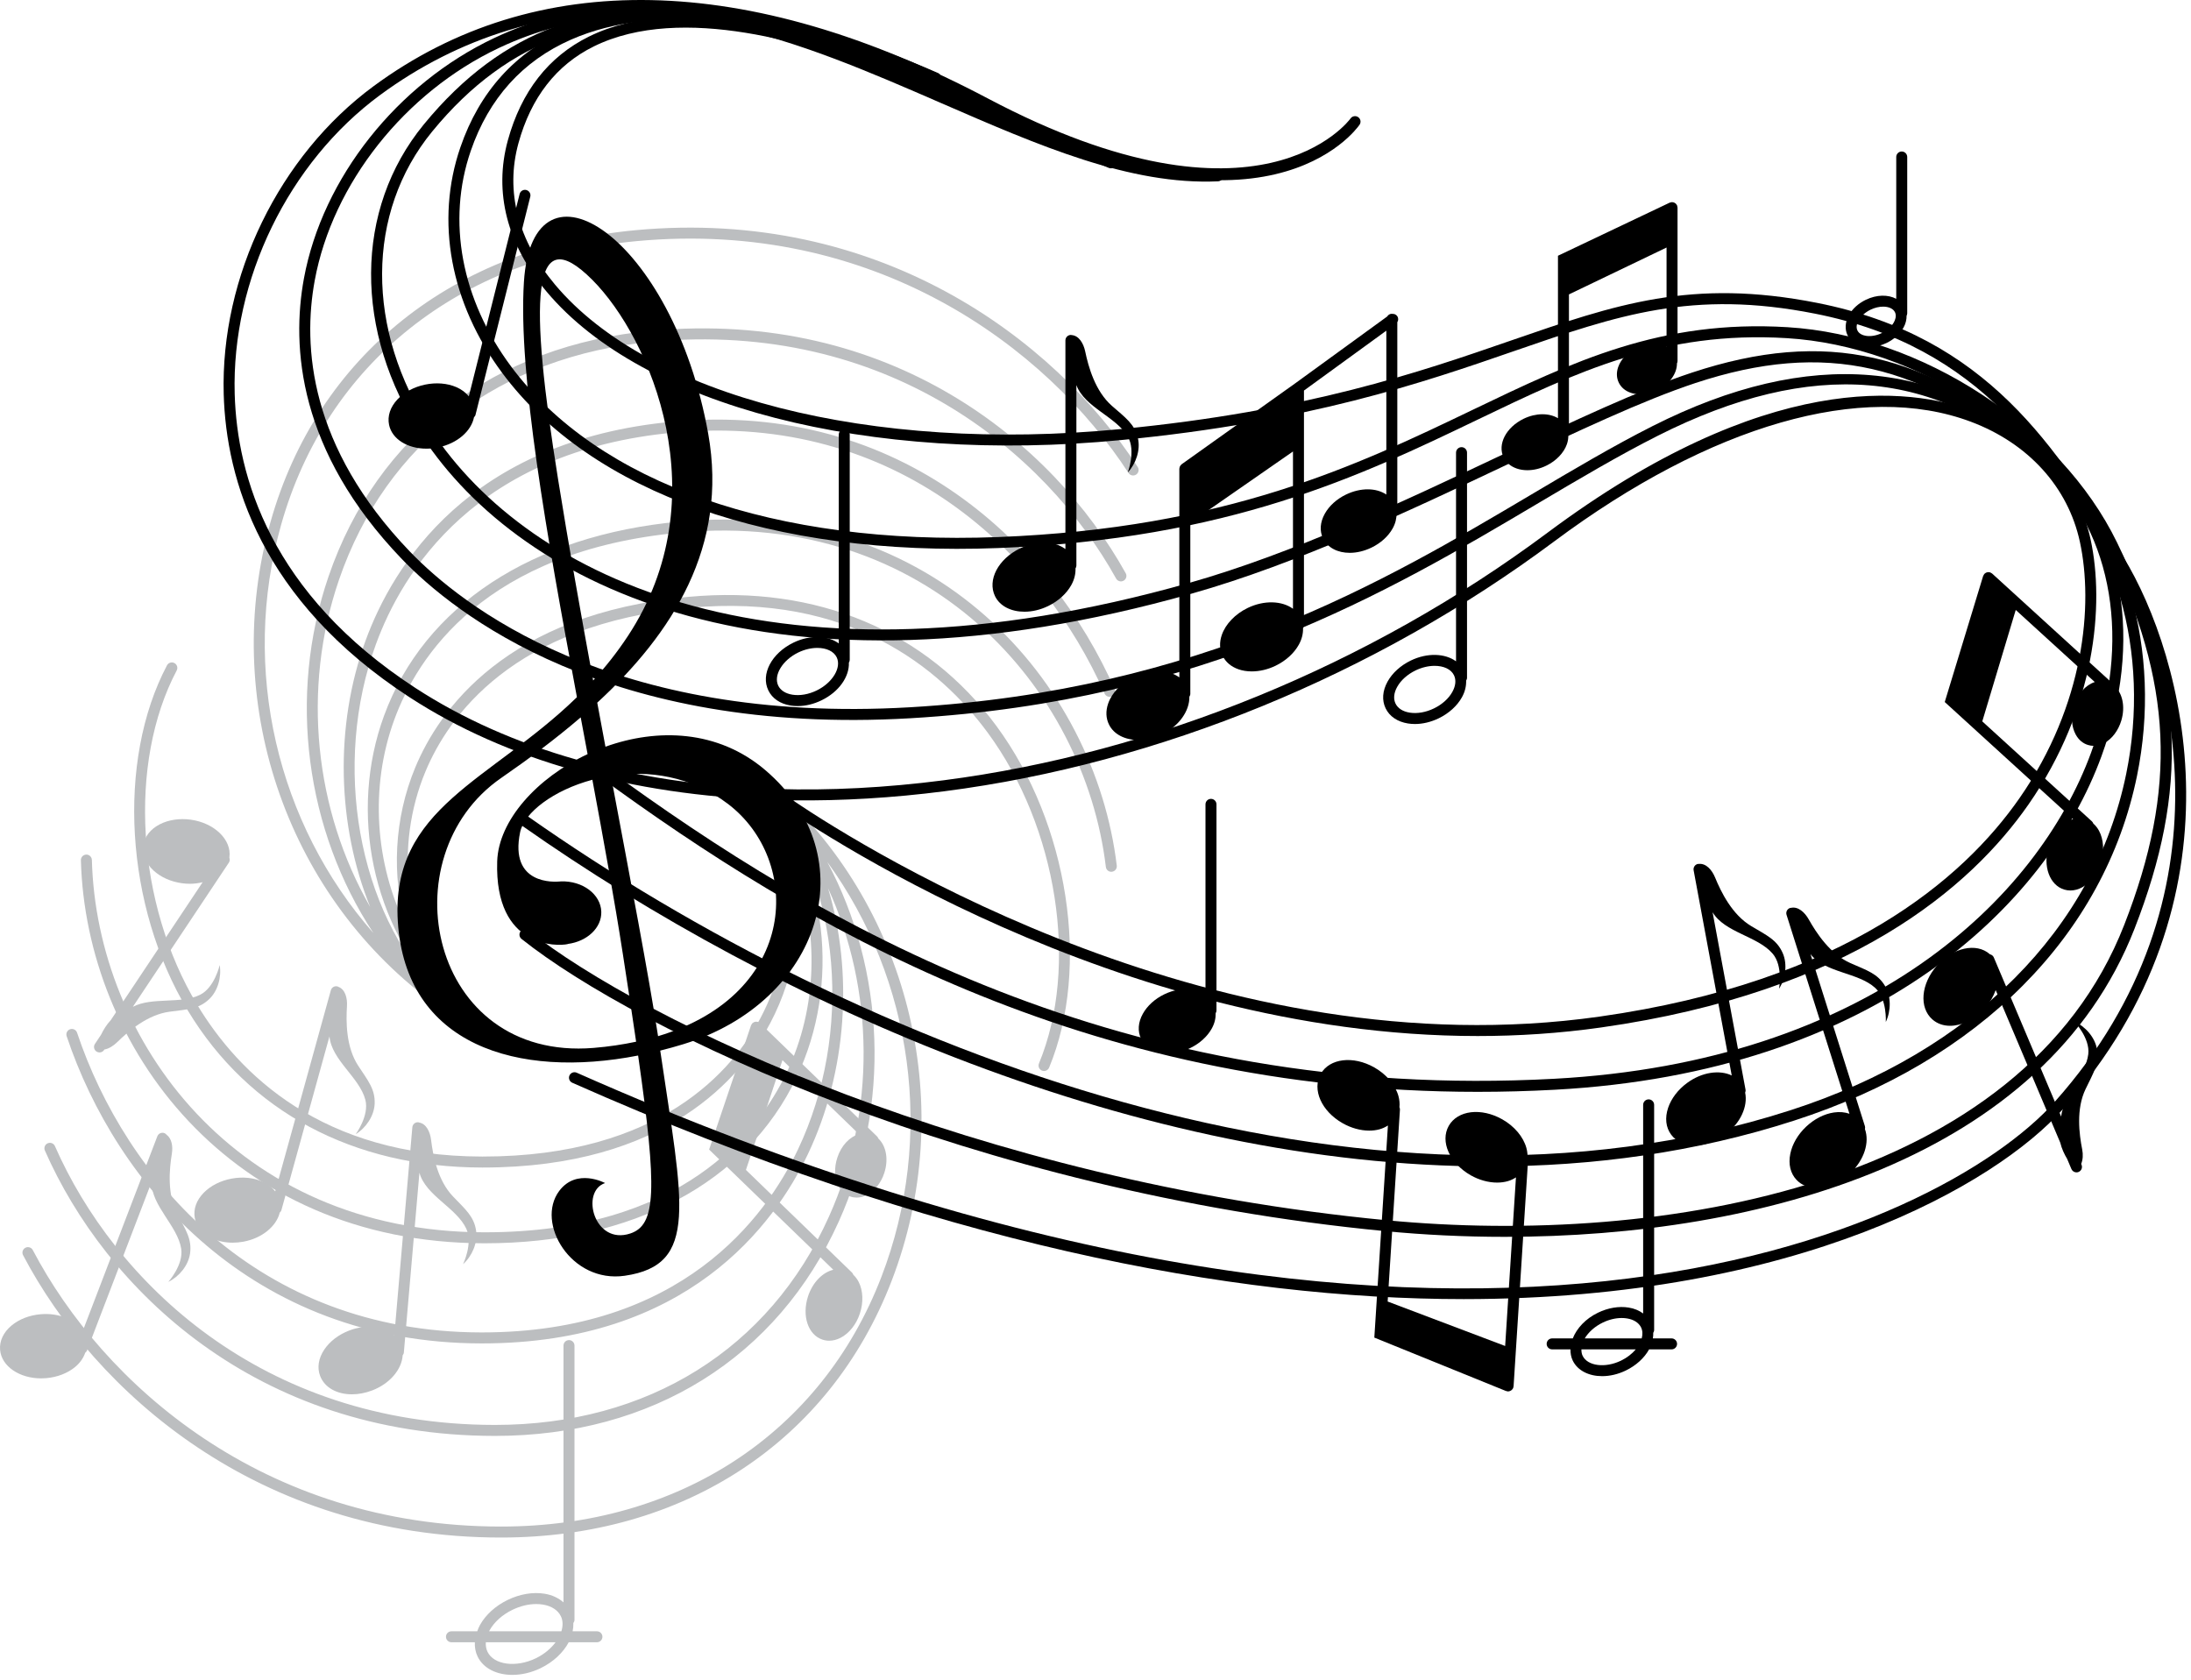 <?xml version="1.0" encoding="UTF-8" standalone="no"?>
<!DOCTYPE svg PUBLIC "-//W3C//DTD SVG 1.1//EN" "http://www.w3.org/Graphics/SVG/1.1/DTD/svg11.dtd">
<svg width="100%" height="100%" viewBox="0 0 330 253" version="1.1" xmlns="http://www.w3.org/2000/svg" xmlns:xlink="http://www.w3.org/1999/xlink" xml:space="preserve" xmlns:serif="http://www.serif.com/" style="fill-rule:evenodd;clip-rule:evenodd;stroke-linejoin:round;stroke-miterlimit:1.414;">
    <g transform="matrix(1,0,0,1,-42.099,-46.389)">
        <path d="M144.484,124.951C122.233,126.996 105.998,137.652 99.942,154.191C94.596,168.789 98.194,185.908 108.897,196.789C108.927,196.82 108.967,196.834 109.002,196.859C109.047,196.893 109.089,196.929 109.14,196.953C109.188,196.975 109.24,196.985 109.292,196.998C109.343,197.01 109.393,197.025 109.445,197.028C109.459,197.029 109.472,197.036 109.486,197.036C109.529,197.036 109.569,197.018 109.611,197.012C109.659,197.004 109.707,197 109.753,196.984C109.808,196.965 109.856,196.933 109.906,196.903C109.94,196.882 109.979,196.873 110.012,196.847C110.022,196.838 110.025,196.827 110.034,196.819C110.043,196.81 110.057,196.807 110.066,196.798C110.098,196.767 110.113,196.726 110.138,196.692C110.17,196.646 110.207,196.605 110.23,196.555C110.252,196.507 110.261,196.457 110.274,196.406C110.287,196.354 110.303,196.305 110.306,196.251C110.308,196.198 110.297,196.147 110.291,196.095C110.283,196.042 110.279,195.992 110.262,195.941C110.244,195.888 110.212,195.843 110.183,195.794C110.162,195.757 110.151,195.717 110.124,195.683C103.079,187.138 101.494,173.841 106.181,162.593C109.581,154.436 119.274,140.386 146.004,137.93C169.994,135.724 183.638,146.935 190.85,156.726C201.374,171.013 204.627,191.973 198.585,206.564C198.41,206.987 198.611,207.47 199.032,207.644C199.136,207.687 199.243,207.708 199.349,207.708C199.672,207.708 199.981,207.516 200.113,207.198C206.362,192.106 203.027,170.467 192.182,155.744C181.629,141.419 165.184,134.513 145.853,136.283C118.259,138.818 108.197,153.457 104.655,161.957C101.43,169.695 101.064,178.364 103.276,185.96C98.592,176.441 97.758,164.965 101.495,154.759C104.92,145.408 115.078,129.313 144.636,126.599C181.868,123.17 205.425,149.996 208.659,176.967C208.714,177.421 209.12,177.753 209.579,177.69C210.032,177.635 210.356,177.225 210.302,176.77C206.974,149.023 182.754,121.433 144.484,124.951Z" style="fill:rgb(188,190,192);fill-rule:nonzero;"/>
        <path d="M213.458,116.73C200.8,97.261 174.295,77.672 137.844,81.058C110.453,83.608 89.894,100.028 82.85,124.98C75.309,151.69 84.992,180.686 106.941,197.135C106.956,197.145 106.975,197.141 106.989,197.151C107.006,197.163 107.023,197.174 107.041,197.183C107.071,197.2 107.098,197.227 107.131,197.241C107.229,197.279 107.332,197.3 107.436,197.301L107.437,197.301C107.544,197.301 107.652,197.278 107.753,197.236C107.763,197.232 107.771,197.226 107.78,197.221C107.813,197.206 107.837,197.18 107.868,197.161C107.918,197.129 107.972,197.107 108.017,197.063C108.022,197.058 108.022,197.053 108.027,197.048C108.031,197.043 108.037,197.042 108.041,197.038C108.054,197.025 108.056,197.008 108.068,196.996C108.077,196.985 108.09,196.981 108.098,196.97C108.121,196.941 108.125,196.907 108.143,196.877C108.163,196.842 108.19,196.81 108.205,196.773C108.212,196.754 108.215,196.734 108.22,196.713C108.235,196.667 108.239,196.622 108.245,196.574C108.25,196.537 108.261,196.5 108.261,196.462C108.261,196.442 108.255,196.422 108.253,196.403C108.25,196.355 108.236,196.311 108.224,196.266C108.214,196.227 108.211,196.189 108.196,196.153C108.188,196.135 108.176,196.119 108.167,196.102C108.145,196.058 108.114,196.02 108.083,195.98C108.062,195.953 108.052,195.92 108.027,195.894C95.984,183.65 92.076,161.569 98.732,143.389C102.654,132.676 113.708,114.294 143.659,111.543C177.284,108.448 199.191,129.822 208.467,150.852C208.652,151.27 209.143,151.46 209.557,151.274C209.976,151.09 210.164,150.602 209.981,150.185C200.472,128.628 178.014,106.726 143.507,109.895C112.65,112.731 101.237,131.74 97.18,142.819C92.411,155.842 92.926,170.817 97.857,183.001C89.516,168.463 87.505,150.223 93.148,133.747C100.241,113.043 117.463,99.961 140.4,97.853C175.469,94.633 199.451,114.172 210.205,133.533C210.427,133.933 210.929,134.078 211.329,133.854C211.729,133.633 211.873,133.129 211.65,132.73C200.643,112.913 176.117,92.914 140.248,96.207C116.634,98.376 98.897,111.863 91.585,133.21C85.377,151.333 88.187,171.534 98.344,186.931C83.876,170.492 78.3,147.186 84.441,125.429C91.293,101.161 111.314,85.188 137.998,82.706C173.711,79.373 199.676,98.568 212.072,117.631C212.32,118.014 212.833,118.124 213.215,117.873C213.598,117.624 213.708,117.112 213.458,116.73Z" style="fill:rgb(188,190,192);fill-rule:nonzero;"/>
        <path d="M115.014,233.654C115.047,233.654 115.078,233.654 115.113,233.654C137.408,233.654 154.523,224.55 162.075,208.668C168.751,194.628 166.754,177.25 157.107,165.426C157.079,165.391 157.04,165.373 157.008,165.344C156.966,165.307 156.928,165.267 156.882,165.24C156.833,165.211 156.782,165.197 156.73,165.18C156.682,165.164 156.637,165.143 156.587,165.136C156.531,165.127 156.477,165.133 156.42,165.137C156.371,165.139 156.323,165.138 156.273,165.149C156.219,165.164 156.169,165.191 156.117,165.216C156.079,165.233 156.038,165.24 156.002,165.264C155.992,165.271 155.986,165.283 155.976,165.291C155.966,165.298 155.954,165.3 155.944,165.308C155.909,165.336 155.891,165.373 155.863,165.406C155.825,165.448 155.786,165.486 155.758,165.533C155.731,165.581 155.716,165.631 155.699,165.682C155.681,165.731 155.662,165.778 155.654,165.83C155.647,165.882 155.653,165.934 155.655,165.987C155.657,166.039 155.656,166.091 155.669,166.144C155.681,166.196 155.709,166.243 155.732,166.293C155.751,166.332 155.756,166.375 155.782,166.413C162.006,175.574 162.351,188.96 156.641,199.726C152.506,207.523 141.576,220.591 114.804,220.59C114.772,220.59 114.737,220.59 114.704,220.59C90.604,220.561 78.066,208.137 71.793,197.718C62.638,182.517 61.341,161.345 68.711,147.377C68.924,146.973 68.77,146.473 68.366,146.26C67.96,146.047 67.463,146.201 67.249,146.605C59.627,161.052 60.942,182.907 70.376,198.572C79.555,213.814 95.297,222.221 114.702,222.244C114.738,222.244 114.769,222.244 114.805,222.244C142.438,222.244 153.793,208.625 158.102,200.501C162.031,193.094 163.199,184.496 161.7,176.728C165.481,186.64 165.248,198.144 160.581,207.958C156.309,216.942 144.727,232 115.121,232C115.087,232 115.05,232 115.016,232C77.607,231.955 56.656,203.069 55.937,175.914C55.924,175.457 55.531,175.087 55.088,175.108C54.631,175.121 54.271,175.501 54.283,175.957C55.023,203.892 76.56,233.607 115.014,233.654Z" style="fill:rgb(188,190,192);fill-rule:nonzero;"/>
        <path d="M159.086,165.261C159.06,165.236 159.026,165.225 158.997,165.208C158.952,165.175 158.907,165.145 158.857,165.124C158.851,165.121 158.847,165.117 158.842,165.115C158.812,165.103 158.781,165.099 158.751,165.092C158.684,165.073 158.619,165.058 158.548,165.056C158.543,165.056 158.539,165.054 158.533,165.054C158.505,165.054 158.477,165.061 158.45,165.065C158.379,165.072 158.311,165.083 158.242,165.109C158.237,165.111 158.231,165.111 158.226,165.113C158.192,165.126 158.163,165.148 158.132,165.168C158.091,165.191 158.046,165.203 158.009,165.233C158.005,165.236 158.003,165.242 158,165.246C157.994,165.249 157.987,165.25 157.982,165.255C157.97,165.266 157.965,165.281 157.954,165.292C157.944,165.304 157.929,165.308 157.918,165.319C157.894,165.346 157.883,165.377 157.866,165.407C157.834,165.453 157.804,165.498 157.782,165.548C157.78,165.554 157.775,165.558 157.773,165.563C157.761,165.593 157.756,165.624 157.75,165.655C157.731,165.72 157.716,165.784 157.714,165.852C157.714,165.858 157.712,165.863 157.712,165.869C157.712,165.902 157.719,165.935 157.725,165.966C157.732,166.032 157.741,166.095 157.766,166.159C157.768,166.165 157.768,166.171 157.77,166.177C157.784,166.213 157.807,166.245 157.828,166.277C157.851,166.316 157.861,166.36 157.891,166.396C168.747,179.704 170.591,202.053 162.278,219.538C157.384,229.83 144.697,247.081 114.688,247.081C114.658,247.081 114.625,247.081 114.593,247.081C80.815,247.04 60.994,223.733 53.707,201.934C53.562,201.502 53.098,201.268 52.661,201.413C52.228,201.558 51.994,202.026 52.138,202.459C59.608,224.803 79.937,248.694 114.591,248.735C114.626,248.735 114.655,248.735 114.689,248.735C145.602,248.735 158.71,230.892 163.771,220.248C169.727,207.723 170.602,192.764 166.819,180.174C173.779,195.424 174.091,213.771 166.944,229.654C157.975,249.588 139.647,261.014 116.653,261.014C116.625,261.014 116.597,261.014 116.568,261.014C81.354,260.971 59.284,239.292 50.372,219.018C50.189,218.599 49.702,218.409 49.282,218.594C48.864,218.777 48.674,219.265 48.858,219.683C57.98,240.435 80.558,262.624 116.566,262.668C116.596,262.668 116.624,262.668 116.653,262.668C140.326,262.668 159.204,250.886 168.452,230.332C176.313,212.865 175.386,192.492 166.702,176.219C179.583,193.929 182.974,217.649 174.842,238.743C165.771,262.272 144.355,276.32 117.555,276.32C81.692,276.32 57.614,254.809 47.039,234.678C46.826,234.273 46.328,234.118 45.922,234.33C45.518,234.541 45.361,235.042 45.574,235.446C56.375,256.005 80.955,277.974 117.555,277.974C145.066,277.974 167.059,263.53 176.385,239.338C186.369,213.443 179.417,183.673 159.086,165.261Z" style="fill:rgb(188,190,192);fill-rule:nonzero;"/>
        <path d="M157.356,162.378C150.206,156.283 141.065,156.065 133.289,158.86C132.879,156.666 132.466,154.453 132.054,152.226C143.358,141.811 151.807,128.702 148.766,111.706C143.462,82.071 122.311,68.221 121.008,88.882C120.13,102.819 124.438,127.022 128.993,151.399C116.004,164.042 100.949,167.99 102.017,185.181C103.177,203.817 120.041,208.918 138.21,205.373C141.135,225.795 140.887,230.894 137.036,232.178C131.586,233.994 129.466,225.841 133.234,224.582C133.234,224.582 128.948,222.26 126.323,225.774C122.727,230.588 128.107,239.717 136.197,238.545C147.421,236.919 144.944,227.79 141.542,204.632C142.694,204.344 143.847,204.027 145,203.673C165.754,197.295 172.73,175.487 157.356,162.378ZM131.311,88.539C140.112,97.363 150.374,121.372 136.675,142.18C135.034,144.673 133.268,146.881 131.436,148.884C129.559,138.684 127.715,128.317 126.163,118.634C121.811,91.475 122.024,79.23 131.311,88.539ZM131.503,204.227C106.784,206.251 100.473,175.395 117.59,163.563C121.619,160.778 125.71,157.748 129.562,154.439C129.908,156.288 130.254,158.135 130.599,159.976C122.954,163.556 117.182,169.982 116.985,176.132C116.562,189.377 126.199,188.912 127.586,188.592C127.599,188.589 127.606,188.573 127.62,188.568C130.531,188.185 132.737,186.138 132.663,183.715C132.582,181.09 129.864,179.044 126.593,179.145C126.559,179.145 126.528,179.154 126.494,179.156C125.602,179.247 118.8,179.689 120.435,171.75C121.049,168.773 125.477,165.406 131.32,163.837C133.027,173.006 134.65,181.955 135.916,190.123C136.682,195.072 137.346,199.43 137.91,203.292C135.924,203.714 133.804,204.039 131.503,204.227ZM141.214,202.459C139.759,193.079 137.048,178.879 134.111,163.243C139.722,162.376 146.183,163.25 151.742,167.475C162.918,175.97 162.494,196.091 141.214,202.459Z" style="fill-rule:nonzero;"/>
        <path d="M170.083,111.866C170.083,111.409 169.713,111.039 169.256,111.039C168.799,111.039 168.429,111.409 168.429,111.866L168.429,143.297C166.788,142.096 164.105,141.972 161.609,143.18C158.306,144.782 156.645,147.947 157.827,150.384C158.415,151.597 159.606,152.404 161.183,152.658C161.524,152.713 161.875,152.74 162.232,152.74C163.411,152.74 164.654,152.445 165.825,151.876C168.475,150.592 170.038,148.306 169.955,146.192C170.029,146.067 170.083,145.931 170.083,145.777L170.083,111.866ZM165.104,150.389C163.882,150.981 162.584,151.207 161.445,151.025C160.418,150.859 159.661,150.376 159.315,149.663C158.564,148.113 159.945,145.825 162.331,144.668C163.294,144.202 164.298,143.978 165.205,143.978C166.546,143.978 167.672,144.469 168.121,145.394C168.872,146.943 167.49,149.23 165.104,150.389Z" style="fill-rule:nonzero;"/>
        <path d="M263.056,114.567C263.056,114.11 262.687,113.74 262.23,113.74C261.772,113.74 261.402,114.11 261.402,114.567L261.402,145.999C259.759,144.795 257.076,144.672 254.582,145.882C253.056,146.623 251.817,147.745 251.093,149.043C250.316,150.438 250.212,151.874 250.8,153.086C251.387,154.298 252.579,155.106 254.156,155.359C254.497,155.414 254.848,155.441 255.206,155.441C256.384,155.441 257.628,155.146 258.799,154.578C260.324,153.838 261.564,152.715 262.288,151.417C262.758,150.572 262.951,149.718 262.923,148.901C263,148.776 263.056,148.636 263.056,148.478L263.056,114.567ZM260.843,150.612C260.283,151.616 259.3,152.497 258.077,153.09C256.854,153.682 255.552,153.908 254.418,153.726C253.39,153.561 252.633,153.077 252.288,152.364C251.942,151.652 252.03,150.758 252.538,149.848C253.098,148.844 254.08,147.964 255.304,147.37C256.267,146.903 257.272,146.679 258.179,146.679C259.519,146.679 260.644,147.17 261.093,148.095C261.439,148.808 261.35,149.702 260.843,150.612Z" style="fill-rule:nonzero;"/>
        <path d="M329.358,70.035C329.358,69.578 328.988,69.208 328.531,69.208C328.074,69.208 327.704,69.578 327.704,70.035L327.704,91.398C326.491,90.745 324.769,90.744 323.112,91.548C322.006,92.084 321.106,92.901 320.579,93.847C320.006,94.874 319.93,95.983 320.368,96.887C320.807,97.792 321.724,98.418 322.885,98.605C323.136,98.645 323.393,98.665 323.654,98.665C324.511,98.665 325.412,98.451 326.26,98.04C327.366,97.504 328.266,96.687 328.793,95.741C329.124,95.149 329.268,94.534 329.264,93.942C329.32,93.832 329.358,93.711 329.358,93.579L329.358,70.035ZM327.348,94.936C326.989,95.58 326.33,96.168 325.538,96.552C324.748,96.936 323.881,97.09 323.148,96.972C322.784,96.914 322.13,96.731 321.857,96.165C321.583,95.601 321.844,94.976 322.024,94.652C322.383,94.009 323.042,93.42 323.834,93.036C324.474,92.725 325.14,92.575 325.734,92.575C326.562,92.575 327.246,92.868 327.515,93.422C327.789,93.987 327.528,94.613 327.348,94.936Z" style="fill-rule:nonzero;"/>
        <path d="M310.614,189.963C309.74,187.944 308.189,187.267 305.861,185.878C302.984,184.163 301.317,180.747 300.421,178.565C299.953,177.425 299.074,176.411 297.993,176.512C297.945,176.512 297.898,176.5 297.849,176.51C297.4,176.593 297.104,177.025 297.187,177.475L302.926,208.378C301.09,207.496 298.429,207.864 296.199,209.508C294.833,210.514 293.819,211.844 293.345,213.253C292.835,214.767 292.995,216.197 293.795,217.283C294.569,218.333 295.831,218.906 297.36,218.906C297.409,218.906 297.459,218.905 297.509,218.904C298.996,218.869 300.566,218.294 301.932,217.288C304.252,215.579 305.379,213.02 304.947,210.963C305.002,210.823 305.033,210.673 305.004,210.514L300.042,183.789C301.873,186.87 306.824,187.376 309.091,190.031C310.684,191.895 310.05,195.316 310.05,195.316C311.034,193.775 311.332,191.619 310.614,189.963Z" style="fill-rule:nonzero;"/>
        <path d="M326.038,194.934C324.922,193.037 323.3,192.554 320.819,191.461C317.754,190.111 315.681,186.925 314.524,184.87C313.918,183.791 312.915,182.887 311.849,183.131C311.806,183.137 311.764,183.131 311.721,183.145C311.286,183.283 311.044,183.748 311.182,184.183L320.658,214.144C319.96,213.903 319.17,213.825 318.314,213.952C316.842,214.169 315.354,214.932 314.123,216.097C312.891,217.262 312.047,218.707 311.75,220.164C311.429,221.727 311.763,223.128 312.689,224.106C313.445,224.906 314.504,225.326 315.727,225.326C316.002,225.326 316.285,225.305 316.574,225.262C318.044,225.044 319.533,224.282 320.766,223.117C322.903,221.093 323.705,218.441 322.988,216.451C323.021,216.311 323.032,216.164 322.985,216.017L314.787,190.099C316.982,192.935 321.958,192.831 324.534,195.187C326.343,196.843 326.132,200.315 326.132,200.315C326.919,198.666 326.952,196.49 326.038,194.934Z" style="fill-rule:nonzero;"/>
        <path d="M357.934,204.398C357.619,202.621 356.182,200.986 354.512,200.244C354.512,200.244 356.927,202.748 356.626,205.182C356.231,208.382 352.909,211.316 352.54,214.568L342.396,190.594C342.288,190.337 342.06,190.178 341.805,190.123C341.795,190.113 341.788,190.1 341.777,190.091C339.772,188.336 336.207,189.12 333.829,191.835C331.412,194.596 331.115,198.158 333.154,199.944C333.871,200.572 334.789,200.895 335.814,200.895C336.236,200.895 336.677,200.84 337.13,200.729C338.574,200.374 339.984,199.476 341.101,198.2C341.818,197.382 342.341,196.462 342.683,195.519L352.404,218.49C352.626,219.408 353.027,220.251 353.439,220.935L354.088,222.469C354.221,222.785 354.527,222.974 354.849,222.974C354.958,222.974 355.066,222.953 355.171,222.909C355.592,222.731 355.789,222.246 355.611,221.825L355.557,221.696C355.82,221.072 355.862,220.286 355.712,219.527C355.257,217.213 354.765,213.444 356.22,210.427C357.397,207.985 358.318,206.565 357.934,204.398Z" style="fill-rule:nonzero;"/>
        <path d="M76.642,175.567C76.645,175.553 76.65,175.54 76.653,175.525C77.015,172.886 74.4,170.339 70.822,169.849C69.149,169.62 67.489,169.865 66.166,170.545C64.747,171.275 63.863,172.413 63.682,173.748C63.498,175.082 64.042,176.416 65.215,177.5C66.305,178.511 67.832,179.194 69.513,179.424C69.917,179.479 70.317,179.506 70.708,179.506C71.378,179.506 72.017,179.415 72.62,179.269L58.793,200.03C58.15,200.72 57.668,201.519 57.322,202.237L56.399,203.624C56.146,204.004 56.249,204.519 56.628,204.771C56.769,204.865 56.929,204.91 57.087,204.91C57.354,204.91 57.617,204.781 57.775,204.541L57.826,204.465C58.501,204.349 59.192,203.91 59.75,203.362C61.431,201.708 64.306,199.222 67.626,198.776C70.313,198.414 72.005,198.401 73.602,196.888C74.913,195.647 75.486,193.547 75.188,191.744C75.188,191.744 74.426,195.139 72.229,196.227C69.323,197.667 65.028,196.515 62.109,198.035L76.572,176.318C76.727,176.085 76.735,175.809 76.642,175.567Z" style="fill:rgb(188,190,192);fill-rule:nonzero;"/>
        <path d="M121.366,75.008C120.929,74.895 120.474,75.165 120.363,75.609L112.711,106.086C112.243,105.515 111.613,105.035 110.817,104.693C109.45,104.107 107.784,103.975 106.123,104.32C104.462,104.666 102.987,105.454 101.969,106.538C100.876,107.701 100.425,109.068 100.701,110.386C101.151,112.55 103.511,113.967 106.319,113.967C106.896,113.967 107.493,113.907 108.095,113.782C110.996,113.176 113.076,111.32 113.492,109.234C113.582,109.136 113.675,109.04 113.71,108.902L121.967,76.011C122.079,75.568 121.81,75.12 121.366,75.008Z" style="fill-rule:nonzero;"/>
        <path d="M225.319,167.541C225.319,167.084 224.949,166.714 224.491,166.714C224.034,166.714 223.665,167.084 223.665,167.541L223.665,196.162C223.134,195.8 222.488,195.55 221.752,195.432C220.396,195.215 218.869,195.471 217.458,196.154C216.048,196.837 214.903,197.875 214.233,199.077C213.51,200.375 213.414,201.712 213.963,202.844C214.512,203.975 215.621,204.728 217.088,204.963C217.403,205.015 217.729,205.04 218.059,205.04C219.149,205.04 220.299,204.767 221.381,204.241C222.791,203.559 223.936,202.52 224.606,201.318C225.04,200.54 225.219,199.752 225.197,198.998C225.268,198.877 225.319,198.744 225.319,198.593L225.319,167.541Z" style="fill-rule:nonzero;"/>
        <path d="M213.489,112.394C212.998,110.248 211.598,109.299 209.561,107.51C207.046,105.298 206.031,101.635 205.548,99.326C205.295,98.111 204.607,96.942 203.512,96.86C203.472,96.855 203.436,96.837 203.395,96.837C202.938,96.837 202.567,97.207 202.567,97.664L202.567,129.087C201.974,128.647 201.246,128.333 200.391,128.196C198.922,127.961 197.274,128.238 195.748,128.978C192.445,130.58 190.783,133.745 191.965,136.183C192.701,137.702 194.412,138.527 196.394,138.527C197.538,138.527 198.774,138.251 199.964,137.674C201.49,136.935 202.729,135.811 203.453,134.513C203.923,133.668 204.117,132.813 204.089,131.997C204.166,131.872 204.221,131.733 204.221,131.575L204.221,104.391C205.459,107.756 210.234,109.158 211.98,112.182C213.205,114.306 211.958,117.553 211.958,117.553C213.205,116.219 213.892,114.153 213.489,112.394Z" style="fill-rule:nonzero;"/>
        <path d="M113.814,231.798C113.51,229.619 112.196,228.552 110.322,226.593C108.007,224.172 107.311,220.435 107.03,218.094C106.882,216.862 106.299,215.638 105.215,215.462C105.175,215.452 105.14,215.432 105.099,215.428C104.652,215.379 104.243,215.724 104.204,216.18L101.492,247.496C99.958,246.156 97.294,245.8 94.706,246.79C93.121,247.395 91.791,248.406 90.957,249.638C90.064,250.959 89.836,252.381 90.317,253.64C90.991,255.405 92.868,256.403 95.105,256.403C96.077,256.403 97.119,256.214 98.157,255.817C100.848,254.789 102.617,252.625 102.749,250.527C102.841,250.407 102.911,250.269 102.925,250.107L105.271,223.025C106.212,226.485 110.851,228.294 112.328,231.457C113.365,233.679 111.841,236.807 111.841,236.807C113.201,235.583 114.064,233.586 113.814,231.798Z" style="fill:rgb(188,190,192);fill-rule:nonzero;"/>
        <path d="M96.044,206.901C94.21,204.099 94.208,200.297 94.358,197.944C94.437,196.708 94.087,195.401 93.058,195.027C93.021,195.01 92.989,194.982 92.947,194.97C92.5,194.846 92.05,195.106 91.93,195.547L83.551,225.833C83.095,225.25 82.477,224.755 81.689,224.394C80.337,223.775 78.675,223.602 77.007,223.91C75.338,224.215 73.844,224.967 72.799,226.027C71.679,227.164 71.196,228.519 71.439,229.845C71.684,231.169 72.617,232.265 74.067,232.931C74.983,233.348 76.04,233.563 77.145,233.563C77.672,233.563 78.211,233.514 78.751,233.415C81.595,232.893 83.734,231.076 84.237,229.029C84.341,228.929 84.439,228.82 84.481,228.671L91.723,202.487C92.028,206.054 96.254,208.674 97.129,212.049C97.744,214.423 95.675,217.22 95.675,217.22C97.234,216.267 98.446,214.459 98.528,212.656C98.627,210.458 97.529,209.169 96.044,206.901Z" style="fill:rgb(188,190,192);fill-rule:nonzero;"/>
        <path d="M68.804,229.235C67.246,226.269 67.608,222.485 67.984,220.158C68.164,219.045 67.964,217.873 67.19,217.308C67.103,217.205 67,217.114 66.864,217.062C66.44,216.901 65.96,217.111 65.796,217.538L54.551,246.889C53.449,245.177 50.992,244.1 48.224,244.341C46.534,244.485 44.976,245.089 43.833,246.045C42.609,247.068 41.999,248.373 42.113,249.713C42.325,252.179 45.023,254.002 48.29,254.002C48.54,254.002 48.793,253.992 49.05,253.969C50.74,253.825 52.298,253.22 53.439,252.265C54.18,251.644 54.666,250.916 54.932,250.144C55.047,250.054 55.15,249.944 55.207,249.796L64.926,224.431C64.89,228.008 68.843,231.02 69.39,234.462C69.774,236.885 67.447,239.471 67.447,239.471C69.09,238.671 70.471,236.988 70.724,235.201C71.033,233.022 70.064,231.635 68.804,229.235Z" style="fill:rgb(188,190,192);fill-rule:nonzero;"/>
        <path d="M252.557,94.921C252.735,94.642 252.74,94.273 252.533,93.99C252.361,93.753 252.086,93.649 251.814,93.666C251.785,93.663 251.76,93.649 251.73,93.649C251.429,93.649 251.177,93.818 251.033,94.059L237.158,104.143L220.073,116.316C220.055,116.33 220.045,116.351 220.028,116.365C219.984,116.402 219.947,116.443 219.912,116.489C219.879,116.531 219.85,116.569 219.826,116.615C219.803,116.661 219.788,116.709 219.773,116.76C219.756,116.814 219.744,116.867 219.739,116.924C219.737,116.947 219.726,116.966 219.726,116.99L219.726,148.42C218.085,147.216 215.4,147.09 212.899,148.298C211.027,149.202 209.571,150.72 209.005,152.36C208.62,153.477 208.662,154.566 209.124,155.505C209.857,157.023 211.568,157.847 213.552,157.847C214.698,157.847 215.935,157.572 217.127,156.997C219.711,155.742 221.283,153.436 221.236,151.333C221.319,151.205 221.38,151.06 221.38,150.895L221.38,125.129L236.843,114.391L236.843,138.083C235.202,136.88 232.517,136.753 230.018,137.961C228.145,138.865 226.689,140.383 226.124,142.023C225.738,143.14 225.78,144.229 226.242,145.168C226.697,146.111 227.526,146.813 228.638,147.2C229.251,147.413 229.928,147.517 230.634,147.517C231.809,147.517 233.062,147.226 234.226,146.661C235.752,145.924 236.993,144.801 237.72,143.497C238.189,142.655 238.383,141.802 238.358,140.989C238.439,140.863 238.497,140.72 238.497,140.558L238.497,105.214L250.903,96.196L250.903,120.881C249.399,119.86 247.052,119.799 244.811,120.887C243.422,121.56 242.294,122.583 241.635,123.767C240.921,125.046 240.826,126.366 241.368,127.483C242.054,128.897 243.589,129.658 245.388,129.658C246.434,129.658 247.569,129.4 248.678,128.863C250.066,128.19 251.195,127.167 251.855,125.983C252.282,125.217 252.46,124.442 252.439,123.7C252.508,123.58 252.557,123.447 252.557,123.299L252.557,94.921Z" style="fill-rule:nonzero;"/>
        <path d="M294.763,77.66C294.763,77.654 294.76,77.649 294.76,77.643C294.759,77.587 294.739,77.533 294.727,77.478C294.714,77.424 294.709,77.371 294.688,77.322C294.685,77.316 294.686,77.31 294.683,77.304C294.665,77.266 294.633,77.241 294.611,77.207C294.576,77.155 294.546,77.103 294.501,77.061C294.464,77.026 294.42,77.004 294.378,76.978C294.331,76.947 294.286,76.913 294.233,76.892C294.182,76.873 294.128,76.87 294.075,76.861C294.029,76.852 293.986,76.832 293.936,76.832C293.929,76.832 293.923,76.836 293.917,76.836C293.868,76.837 293.821,76.856 293.772,76.865C293.712,76.877 293.652,76.884 293.598,76.908C293.592,76.911 293.587,76.91 293.581,76.913L276.753,84.911L276.753,109.381C275.428,108.586 273.467,108.557 271.577,109.466C268.935,110.757 267.612,113.312 268.566,115.283C268.944,116.064 269.629,116.645 270.548,116.96C271.04,117.13 271.579,117.213 272.141,117.213C273.079,117.213 274.076,116.98 274.994,116.528C276.481,115.812 277.643,114.603 278.099,113.293C278.251,112.86 278.317,112.431 278.311,112.016C278.367,111.904 278.407,111.782 278.407,111.648L278.407,90.733L293.109,83.672L293.109,98.606C291.914,97.972 290.23,97.975 288.615,98.763C287.254,99.421 286.236,100.482 285.824,101.673C285.538,102.499 285.57,103.311 285.912,104.015C286.251,104.726 286.866,105.254 287.692,105.543C288.146,105.702 288.64,105.781 289.15,105.781C289.983,105.781 290.862,105.573 291.699,105.165C293.57,104.262 294.69,102.644 294.676,101.12C294.729,101.011 294.763,100.893 294.763,100.765L294.763,77.66Z" style="fill-rule:nonzero;"/>
        <path d="M174.395,217.877C174.354,217.76 174.293,217.648 174.198,217.556L156.576,200.5C156.571,200.496 156.565,200.495 156.561,200.491C156.522,200.455 156.472,200.432 156.427,200.404C156.377,200.374 156.332,200.338 156.28,200.319C156.274,200.317 156.271,200.313 156.265,200.311C156.228,200.298 156.191,200.304 156.153,200.297C156.089,200.285 156.027,200.27 155.962,200.273C155.905,200.276 155.854,200.293 155.799,200.307C155.752,200.319 155.704,200.325 155.659,200.346C155.598,200.373 155.549,200.415 155.497,200.457C155.467,200.48 155.433,200.491 155.406,200.519C155.401,200.524 155.4,200.529 155.397,200.534C155.361,200.572 155.339,200.621 155.311,200.666C155.28,200.717 155.244,200.763 155.225,200.816C155.223,200.822 155.219,200.825 155.217,200.831L148.903,219.538L167.607,237.641C166.009,238.031 164.51,239.51 163.802,241.642C162.846,244.583 163.802,247.451 165.982,248.168C166.308,248.277 166.644,248.33 166.987,248.33C167.549,248.33 168.124,248.185 168.688,247.899C169.989,247.237 171.085,245.858 171.614,244.215C172.162,242.566 172.097,240.802 171.441,239.499C171.223,239.064 170.945,238.697 170.623,238.397C170.582,238.275 170.522,238.16 170.424,238.064L154.449,222.603L159.952,206.07L171.462,217.21C170.08,217.622 168.816,218.914 168.216,220.748C167.717,222.258 167.775,223.803 168.373,224.986C168.784,225.801 169.418,226.367 170.193,226.62C170.496,226.722 170.808,226.772 171.123,226.772C171.624,226.772 172.136,226.646 172.636,226.394C173.808,225.807 174.796,224.57 175.279,223.087C175.967,221.008 175.562,218.975 174.395,217.877Z" style="fill:rgb(188,190,192);fill-rule:nonzero;"/>
        <path d="M360.563,149.702C360.518,149.585 360.455,149.475 360.356,149.386L342.142,132.775C342.137,132.77 342.131,132.769 342.127,132.765C342.087,132.731 342.038,132.711 341.993,132.685C341.942,132.655 341.894,132.621 341.84,132.602C341.835,132.6 341.831,132.596 341.825,132.595C341.792,132.584 341.757,132.59 341.724,132.585C341.654,132.573 341.587,132.56 341.518,132.565C341.477,132.57 341.439,132.585 341.399,132.595C341.336,132.609 341.273,132.622 341.214,132.651C341.168,132.674 341.132,132.711 341.09,132.743C341.052,132.772 341.008,132.792 340.974,132.829C340.968,132.834 340.968,132.84 340.964,132.846C340.93,132.884 340.911,132.934 340.884,132.979C340.855,133.029 340.819,133.076 340.801,133.13C340.8,133.136 340.795,133.14 340.793,133.145L335.01,152.128L354.343,169.76C352.746,170.195 351.283,171.73 350.635,173.894C349.762,176.874 350.81,179.725 353.019,180.381C353.318,180.47 353.625,180.515 353.935,180.515C354.529,180.515 355.136,180.351 355.725,180.029C357.014,179.325 358.072,177.907 358.554,176.246C359.054,174.572 358.937,172.804 358.241,171.516C358.007,171.083 357.718,170.722 357.384,170.431C357.339,170.31 357.277,170.196 357.175,170.103L340.663,155.044L345.702,138.26L357.607,149.118C356.228,149.57 354.995,150.908 354.449,152.768C353.993,154.299 354.095,155.848 354.73,157.017C355.168,157.824 355.82,158.374 356.608,158.605C356.886,158.689 357.169,158.731 357.457,158.731C357.987,158.731 358.526,158.589 359.051,158.306C360.209,157.681 361.165,156.409 361.606,154.907C362.233,152.799 361.766,150.769 360.563,149.702Z" style="fill-rule:nonzero;"/>
        <path d="M293.865,247.98L291.046,247.98C291.095,247.696 291.114,247.416 291.104,247.139C291.181,247.013 291.238,246.873 291.238,246.715L291.238,212.804C291.238,212.347 290.867,211.977 290.411,211.977C289.954,211.977 289.584,212.347 289.584,212.804L289.584,244.228C288.99,243.788 288.262,243.474 287.406,243.337C285.934,243.097 284.289,243.377 282.763,244.119C280.906,245.019 279.583,246.462 278.984,247.98L275.878,247.98C275.421,247.98 275.051,248.351 275.051,248.808C275.051,249.265 275.421,249.634 275.878,249.634L278.636,249.634C278.628,250.219 278.724,250.793 278.981,251.323C279.717,252.842 281.428,253.667 283.409,253.667C284.554,253.667 285.79,253.391 286.98,252.814C288.505,252.075 289.745,250.952 290.469,249.653C290.472,249.646 290.474,249.641 290.477,249.634L293.865,249.634C294.321,249.634 294.691,249.265 294.691,248.808C294.691,248.351 294.321,247.98 293.865,247.98ZM283.485,245.606C284.431,245.147 285.423,244.909 286.351,244.909C286.622,244.909 286.887,244.929 287.144,244.97C288.172,245.136 288.929,245.62 289.274,246.332C289.509,246.814 289.527,247.383 289.367,247.98L280.788,247.98C281.336,247.061 282.281,246.19 283.485,245.606ZM286.258,251.327C283.873,252.484 281.221,252.152 280.468,250.601C280.324,250.303 280.281,249.974 280.286,249.634L288.472,249.634C287.906,250.308 287.149,250.894 286.258,251.327Z" style="fill-rule:nonzero;"/>
        <path d="M132.006,292.095L128.344,292.095C128.434,291.676 128.47,291.262 128.455,290.851C128.554,290.714 128.626,290.555 128.626,290.373L128.626,249.063C128.626,248.605 128.255,248.236 127.798,248.236C127.342,248.236 126.971,248.605 126.971,249.063L126.971,287.74C126.228,287.089 125.272,286.623 124.11,286.436C122.364,286.155 120.39,286.486 118.563,287.373C116.736,288.258 115.255,289.599 114.391,291.15C114.215,291.464 114.095,291.78 113.979,292.095L110.097,292.095C109.64,292.095 109.27,292.466 109.27,292.922C109.27,293.38 109.64,293.749 110.097,293.749L113.618,293.749C113.584,294.506 113.712,295.238 114.038,295.908C114.905,297.695 116.922,298.663 119.267,298.663C120.635,298.663 122.117,298.332 123.541,297.642C125.467,296.707 126.936,295.288 127.757,293.749L132.006,293.749C132.463,293.749 132.833,293.38 132.833,292.922C132.833,292.466 132.463,292.095 132.006,292.095ZM115.835,291.955C116.536,290.699 117.76,289.599 119.284,288.861C120.462,288.29 121.698,287.993 122.855,287.993C123.194,287.993 123.526,288.017 123.848,288.069C125.16,288.279 126.128,288.904 126.576,289.827C126.905,290.506 126.899,291.296 126.653,292.095L115.772,292.095C115.797,292.048 115.808,292.001 115.835,291.955ZM122.821,296.153C119.826,297.607 116.486,297.163 115.527,295.186C115.315,294.75 115.238,294.263 115.273,293.749L125.781,293.749C125.077,294.686 124.069,295.547 122.821,296.153Z" style="fill:rgb(188,190,192);fill-rule:nonzero;"/>
        <path d="M272.236,221.354C272.245,221.209 272.206,221.078 272.149,220.955C272.205,220.424 272.155,219.863 271.997,219.289C271.537,217.621 270.184,216.014 268.378,214.992C265.187,213.186 261.643,213.613 260.303,215.967C258.976,218.32 260.426,221.589 263.609,223.41C264.884,224.132 266.288,224.512 267.59,224.512C268.143,224.512 268.679,224.443 269.177,224.303C269.645,224.171 270.056,223.969 270.426,223.728L268.8,249.124L251.102,242.426L252.952,213.531C252.96,213.394 252.927,213.269 252.876,213.153C252.934,212.619 252.886,212.057 252.727,211.479C252.266,209.808 250.908,208.196 249.094,207.169C245.905,205.363 242.359,205.791 241.019,208.144C239.688,210.504 241.14,213.767 244.324,215.57C245.606,216.3 247.021,216.685 248.329,216.685C248.872,216.685 249.397,216.619 249.885,216.483C250.355,216.353 250.768,216.151 251.142,215.912L249.095,247.86L268.933,255.907C268.98,255.926 269.027,255.925 269.075,255.934C269.115,255.943 269.148,255.963 269.19,255.966C269.209,255.967 269.227,255.968 269.244,255.968L269.245,255.968C269.395,255.968 269.529,255.916 269.652,255.845C269.679,255.829 269.703,255.815 269.729,255.795C269.845,255.709 269.939,255.602 269.999,255.467C270.001,255.46 270.008,255.458 270.01,255.451C270.026,255.415 270.022,255.376 270.032,255.336C270.044,255.289 270.066,255.246 270.069,255.194L272.236,221.354Z" style="fill-rule:nonzero;"/>
        <path d="M264.665,202.437C210.169,202.439 163.622,170.509 158.502,166.87C137.263,166.177 118.372,160.908 103.776,151.406C81.311,136.781 76.16,118.522 75.794,105.781C75.287,88.051 84.154,69.829 98.384,59.357C122.715,41.455 154.704,42.098 190.893,61.222C231.856,82.869 245.378,64.427 245.509,64.237C245.77,63.864 246.285,63.771 246.66,64.031C247.033,64.29 247.128,64.803 246.87,65.178C246.303,66.001 232.489,85.074 190.121,62.684C154.532,43.879 123.149,43.188 99.364,60.69C85.559,70.849 76.955,88.529 77.448,105.734C77.802,118.08 82.813,135.785 104.679,150.02C118.906,159.281 137.324,164.452 158.049,165.202C158.334,164.997 158.727,164.989 159.024,165.209C159.03,165.214 159.041,165.222 159.058,165.234C167.125,165.472 175.524,165.04 184.162,163.925C216.119,159.804 248.446,146.555 275.189,126.619C308.098,102.088 329.612,104.646 339.508,108.357C348.706,111.805 355.075,118.84 356.982,127.66C359.093,137.424 357.742,153.035 347.618,167.564C338.991,179.947 320.818,195.825 283.242,201.149C276.981,202.036 270.772,202.437 264.665,202.437ZM161.512,166.938C173.389,174.939 226.034,207.588 283.009,199.512C319.997,194.27 337.821,178.731 346.261,166.618C356.082,152.524 357.403,137.433 355.365,128.008C353.58,119.75 347.588,113.151 338.927,109.905C322.627,103.798 299.753,110.371 276.177,127.945C249.21,148.047 216.607,161.408 184.374,165.565C176.541,166.576 168.886,167.024 161.512,166.938Z" style="fill-rule:nonzero;"/>
        <path d="M266.486,222.077C213.816,222.077 159.354,197.909 120.689,170.731C120.315,170.469 120.226,169.953 120.488,169.579C120.752,169.207 121.266,169.115 121.641,169.378C171.419,204.37 247.523,234.362 311.814,213.602C339.144,204.778 357.561,186.309 362.344,162.929C366.074,144.693 360.743,126.176 348.761,115.754C331.82,101.019 316.955,97.639 297.443,104.085C289.533,106.7 279.579,111.407 269.041,116.39C254.265,123.376 237.519,131.295 221.605,135.796C159.157,153.457 120.755,135.106 105.639,112.045C95.344,96.339 95.45,77.935 105.909,65.159C130.231,35.45 162.478,49.537 199.821,65.849C203.097,67.28 206.404,68.724 209.741,70.154C210.162,70.333 210.356,70.819 210.175,71.239C209.996,71.661 209.507,71.854 209.09,71.674C205.75,70.244 202.438,68.797 199.159,67.365C162.434,51.322 130.718,37.466 107.188,66.207C97.196,78.412 97.132,96.048 107.023,111.138C121.817,133.71 159.57,151.622 221.154,134.205C236.937,129.741 253.617,121.854 268.334,114.894C278.918,109.889 288.918,105.161 296.924,102.516C317.068,95.858 332.401,99.333 349.846,114.506C362.271,125.313 367.813,144.451 363.964,163.26C359.058,187.242 340.236,206.164 312.323,215.175C297.51,219.958 282.071,222.077 266.486,222.077Z" style="fill-rule:nonzero;"/>
        <path d="M264.662,210.844C205.245,210.844 162.956,185.733 132.344,163.332C131.976,163.063 131.896,162.546 132.166,162.177C132.434,161.808 132.952,161.727 133.322,161.998C165.669,185.669 211.127,212.394 276.19,208.876C323.491,206.323 348.976,181.822 357.053,159.745C363.13,143.138 360.425,126.719 349.996,116.895C334.053,101.881 315.005,100.292 291.768,112.033C285.898,114.999 279.921,118.542 273.593,122.292C251.281,135.518 223.514,151.977 179.253,154.57C133.472,157.248 110.418,138.702 102.635,130.602C86.995,114.325 85.978,98.624 87.878,88.318C90.663,73.221 101.919,59.008 116.555,52.108C140.023,41.044 162.687,50.904 184.606,60.439C199.022,66.71 212.638,72.61 225.48,72.048C225.932,72.006 226.322,72.38 226.343,72.837C226.364,73.293 226.011,73.68 225.555,73.701C212.322,74.3 198.543,68.306 183.947,61.956C162.366,52.567 140.048,42.862 117.26,53.604C103.091,60.284 92.196,74.028 89.505,88.619C87.674,98.543 88.673,113.685 103.827,129.457C111.453,137.391 134.053,155.55 179.157,152.919C223.016,150.35 250.592,134.004 272.75,120.87C279.102,117.104 285.102,113.548 291.022,110.557C314.626,98.632 334.847,100.358 351.129,115.692C362.049,125.976 364.914,143.074 358.607,160.313C350.348,182.885 324.383,207.931 276.279,210.528C272.337,210.741 268.462,210.844 264.662,210.844Z" style="fill-rule:nonzero;"/>
        <path d="M268.769,232.685C262.599,232.685 256.541,232.383 250.716,231.824C188.731,225.881 138.041,201.675 120.65,187.813C120.292,187.528 120.234,187.008 120.518,186.651C120.803,186.294 121.323,186.235 121.68,186.519C138.922,200.263 189.245,224.269 250.874,230.178C292.587,234.178 346.724,224.926 362.042,185.696C370.079,165.115 369.359,149.171 359.476,128.832C351.188,111.772 330.894,98.52 311.222,97.322C292.572,96.188 279.617,102.408 264.621,109.612C247.078,118.04 227.194,127.593 192.469,128.936C158.405,130.257 131.171,120.637 117.735,102.555C109.923,92.039 107.627,79.654 111.44,68.576C114.317,60.211 119.705,54.243 127.452,50.839C140.787,44.978 160.122,47.238 183.363,57.376C183.783,57.56 183.974,58.046 183.792,58.465C183.61,58.884 183.123,59.079 182.703,58.893C159.896,48.944 141.019,46.682 128.117,52.353C120.811,55.564 115.725,61.204 113.003,69.114C109.372,79.668 111.581,91.497 119.063,101.567C132.168,119.206 158.913,128.576 192.404,127.283C226.787,125.953 246.506,116.479 263.904,108.121C279.109,100.817 292.243,94.514 311.323,95.671C331.554,96.904 352.431,110.546 360.963,128.109C371.074,148.917 371.808,165.232 363.584,186.296C350.085,220.865 307.381,232.683 268.769,232.685Z" style="fill-rule:nonzero;"/>
        <path d="M262.564,242.062C227.734,242.062 183.073,233.778 128.291,209.473C127.873,209.288 127.685,208.8 127.869,208.382C128.055,207.966 128.543,207.776 128.96,207.961C262.079,267.021 334.786,231.16 351.565,212.358C379.119,181.486 369.448,145.719 360.485,131.12C350.667,115.126 340.514,98.587 315.492,93.638C296.997,89.974 285.759,93.868 270.199,99.25C256.427,104.015 239.287,109.943 210.984,112.669C172.906,116.337 138.943,107.575 124.451,90.348C118.469,83.236 116.442,75.344 118.591,67.522C120.613,60.163 124.716,54.909 130.786,51.906C144.612,45.065 165.061,51.468 176.019,55.893C176.443,56.064 176.647,56.546 176.476,56.969C176.305,57.394 175.821,57.6 175.4,57.426C164.697,53.105 144.766,46.833 131.52,53.388C125.891,56.173 122.078,61.076 120.185,67.96C118.188,75.233 120.101,82.607 125.716,89.284C139.869,106.107 173.279,114.637 210.826,111.023C238.932,108.316 255.969,102.423 269.659,97.687C285.463,92.221 296.881,88.272 315.814,92.015C341.545,97.105 351.89,113.957 361.896,130.254C371.081,145.216 381.001,181.861 352.799,213.459C342.746,224.723 312.943,242.06 262.564,242.062Z" style="fill-rule:nonzero;"/>
    </g>
</svg>
